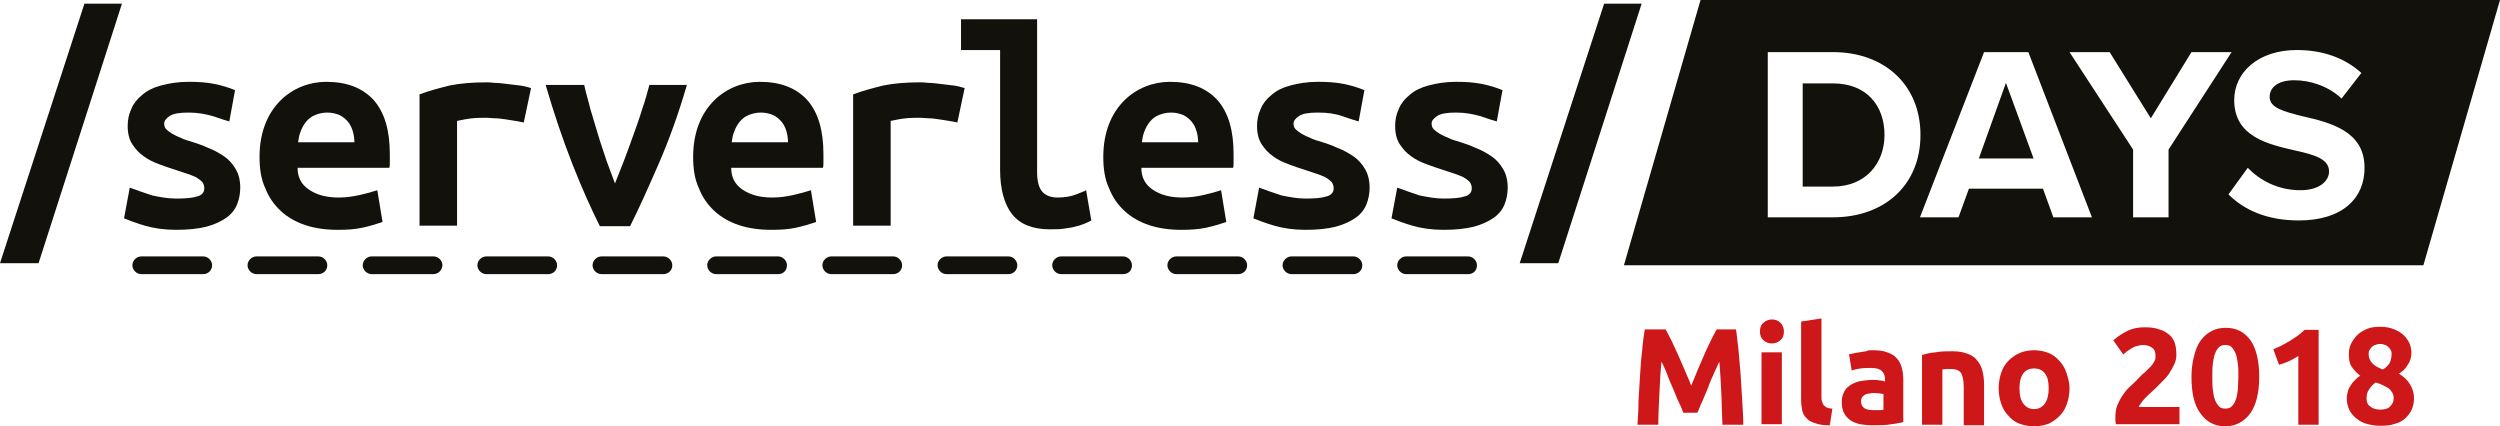 <svg enable-background="new 0 0 479.7 81.8" viewBox="0 0 479.7 81.8" xmlns="http://www.w3.org/2000/svg" xmlns:xlink="http://www.w3.org/1999/xlink"><clipPath id="a"><path d="m0 0h479.7v81.8h-479.7z"/></clipPath><clipPath id="b"><path d="m0 0h479.7v81.8h-479.7z"/></clipPath><clipPath id="c"><path d="m0 0h479.7v81.8h-479.7z"/></clipPath><g fill="#12110c"><path d="m16.2.7-16.2 49.8h7.4l16-49.8z"/><path clip-path="url(#a)" d="m33.8 38.1c1.7 0 3.1-.1 4-.4.9-.2 1.4-.8 1.4-1.5 0-.5-.1-.9-.4-1.3-.3-.3-.7-.6-1.2-.9-.5-.2-1.1-.5-1.8-.7s-1.4-.5-2.1-.7c-1-.3-2.1-.7-3.2-1.1s-2.1-.9-2.9-1.5c-.9-.6-1.6-1.4-2.2-2.3s-.9-2.1-.9-3.5c0-1.2.2-2.2.7-3.3.4-1 1.1-1.9 2.1-2.7.9-.8 2.1-1.4 3.6-1.8s3.2-.7 5.3-.7c1.8 0 3.4.1 4.9.4s2.8.7 4 1.2l-1.1 6c-.7-.2-1.7-.5-3.1-1-1.4-.4-2.9-.7-4.7-.7s-3 .2-3.7.7c-.6.4-1 .9-1 1.4 0 .4.1.8.4 1.1s.7.6 1.2.9 1 .5 1.7.8c.6.3 1.3.5 2 .7 1 .3 2.1.7 3.2 1.2 1.1.4 2.1 1 3 1.6s1.6 1.4 2.2 2.4.9 2.2.9 3.6c0 1.1-.2 2.2-.6 3.2s-1.1 1.9-2.1 2.6-2.3 1.3-3.8 1.7c-1.6.4-3.5.6-5.8.6s-4.3-.3-6-.8-3-1-4-1.4l1.1-5.9c1.3.5 2.8 1 4.3 1.5 1.4.3 3 .6 4.6.6"/><path clip-path="url(#a)" d="m68 27.3c0-.7-.1-1.4-.3-2.1s-.5-1.3-.9-1.8-1-1-1.6-1.3c-.7-.3-1.5-.5-2.4-.5s-1.7.2-2.4.5-1.2.7-1.7 1.3c-.4.5-.8 1.2-1 1.8-.3.7-.4 1.4-.5 2.1zm-18.2 2.8c0-2.4.4-4.5 1.1-6.3s1.7-3.3 2.9-4.5 2.6-2.1 4.1-2.7 3.1-.9 4.7-.9c4 0 7 1.2 9.1 3.5 2.1 2.4 3.1 5.8 3.1 10.4v1.4c0 .5 0 .9-.1 1.2h-17.6c0 1.8.7 3.2 2.2 4.2s3.3 1.5 5.7 1.5c1.4 0 2.8-.2 4.1-.5s2.4-.6 3.3-.9l1 6.1c-1.2.4-2.5.8-3.9 1.1s-2.9.4-4.7.4c-2.3 0-4.4-.3-6.2-.9s-3.4-1.5-4.7-2.7-2.3-2.6-3-4.4c-.8-1.7-1.1-3.7-1.1-6"/><path clip-path="url(#a)" d="m100.5 23.5c-.5-.1-1-.2-1.6-.3s-1.3-.2-1.9-.3c-.7-.1-1.3-.2-1.9-.2s-1.1-.1-1.6-.1c-1 0-2 0-2.9.1-1 .1-1.9.3-2.9.5v20.1h-7.2v-25.2c1.9-.7 3.8-1.2 5.8-1.7 2-.4 4.3-.6 7-.6.4 0 .9 0 1.6.1.7 0 1.5.1 2.3.2s1.6.2 2.5.3c.8.1 1.6.3 2.2.5z"/><path clip-path="url(#a)" d="m115.1 43.4c-1.7-3.4-3.5-7.4-5.3-12s-3.5-9.6-5.1-15.1h7.4c.3 1.5.8 3 1.2 4.7.5 1.7 1 3.3 1.5 5s1.1 3.3 1.6 4.9c.6 1.6 1.1 3 1.6 4.3.5-1.3 1.1-2.8 1.7-4.3.6-1.6 1.2-3.2 1.8-4.9s1.2-3.3 1.7-5c.6-1.7 1-3.2 1.4-4.7h7.2c-1.6 5.5-3.4 10.5-5.4 15.1s-3.8 8.6-5.5 12z"/><path clip-path="url(#a)" d="m151.2 27.3c0-.7-.1-1.4-.3-2.1s-.5-1.3-.9-1.8-1-1-1.6-1.3c-.7-.3-1.5-.5-2.4-.5s-1.7.2-2.4.5-1.2.7-1.7 1.3c-.4.5-.8 1.2-1 1.8-.3.7-.4 1.4-.5 2.1zm-18.2 2.8c0-2.4.4-4.5 1.1-6.3s1.7-3.3 2.9-4.5 2.6-2.1 4.1-2.7 3.1-.9 4.7-.9c4 0 7 1.2 9.1 3.5 2.1 2.4 3.1 5.8 3.1 10.4v1.4c0 .5 0 .9-.1 1.2h-17.6c0 1.8.7 3.2 2.2 4.2s3.3 1.5 5.7 1.5c1.4 0 2.8-.2 4.1-.5s2.4-.6 3.3-.9l1 6.1c-1.2.4-2.5.8-3.9 1.1s-2.9.4-4.7.4c-2.3 0-4.4-.3-6.2-.9s-3.4-1.5-4.7-2.7-2.3-2.6-3-4.4c-.8-1.7-1.1-3.7-1.1-6"/><path clip-path="url(#a)" d="m183.7 23.5c-.5-.1-1-.2-1.6-.3s-1.3-.2-1.9-.3c-.7-.1-1.3-.2-1.9-.2s-1.1-.1-1.6-.1c-1 0-2 0-2.9.1-1 .1-1.9.3-2.9.5v20.1h-7.2v-25.2c1.9-.7 3.8-1.2 5.8-1.7 2-.4 4.3-.6 7-.6.4 0 .9 0 1.6.1.7 0 1.5.1 2.3.2s1.6.2 2.5.3c.8.1 1.6.3 2.2.5z"/><path clip-path="url(#a)" d="m209.4 42.3c-.1.1-.4.2-.8.4s-.9.4-1.6.6-1.5.4-2.4.5c-.9.2-2 .2-3.2.2-3.3 0-5.7-1-7.2-2.9s-2.3-4.8-2.3-8.5v-23h-7.5v-5.9h14.6v29.4c0 1.8.4 3.1 1.1 3.8s1.7 1 2.8 1c1.4 0 2.6-.2 3.6-.6s1.6-.6 1.9-.8z"/><path clip-path="url(#a)" d="m229.9 27.3c0-.7-.1-1.4-.3-2.1s-.5-1.3-.9-1.8-1-1-1.6-1.3c-.7-.3-1.5-.5-2.4-.5s-1.7.2-2.4.5-1.2.7-1.7 1.3c-.4.5-.8 1.2-1 1.8-.3.7-.4 1.4-.5 2.1zm-18.2 2.8c0-2.4.4-4.5 1.1-6.3s1.7-3.3 2.9-4.5 2.6-2.1 4.1-2.7 3.1-.9 4.7-.9c4 0 7 1.2 9.1 3.5 2.1 2.4 3.1 5.8 3.1 10.4v1.4c0 .5 0 .9-.1 1.2h-17.6c0 1.8.7 3.2 2.2 4.2s3.3 1.5 5.7 1.5c1.4 0 2.8-.2 4.1-.5s2.4-.6 3.3-.9l1 6.1c-1.2.4-2.5.8-3.9 1.1s-2.9.4-4.7.4c-2.3 0-4.4-.3-6.2-.9s-3.4-1.5-4.7-2.7-2.3-2.6-3-4.4c-.8-1.7-1.1-3.7-1.1-6"/><path clip-path="url(#a)" d="m250.5 38.1c1.7 0 3.1-.1 4-.4.9-.2 1.4-.8 1.4-1.5 0-.5-.1-.9-.4-1.3-.3-.3-.7-.6-1.2-.9-.5-.2-1.1-.5-1.8-.7s-1.4-.5-2.1-.7c-1-.3-2.1-.7-3.2-1.1s-2.1-.9-2.9-1.5c-.9-.6-1.6-1.4-2.2-2.3s-.9-2.1-.9-3.5c0-1.2.2-2.2.7-3.3.4-1 1.1-1.9 2.1-2.7.9-.8 2.1-1.4 3.6-1.8s3.2-.7 5.3-.7c1.8 0 3.4.1 4.9.4s2.8.7 4 1.2l-1.1 6c-.7-.2-1.7-.5-3.1-1s-2.9-.7-4.7-.7-3 .2-3.7.7c-.6.4-1 .9-1 1.4 0 .4.1.8.4 1.1s.7.6 1.2.9 1 .5 1.7.8c.6.3 1.3.5 2 .7 1 .3 2.1.7 3.2 1.2 1.1.4 2.1 1 3 1.6s1.6 1.4 2.2 2.4.9 2.2.9 3.6c0 1.1-.2 2.2-.6 3.2s-1.1 1.9-2.1 2.6-2.3 1.3-3.8 1.7c-1.6.4-3.5.6-5.8.6s-4.3-.3-6-.8-3-1-4-1.4l1.1-5.9c1.3.5 2.8 1 4.3 1.5 1.5.3 3 .6 4.6.6"/><path clip-path="url(#a)" d="m277 38.1c1.7 0 3.1-.1 4-.4.9-.2 1.4-.8 1.4-1.5 0-.5-.1-.9-.4-1.3-.3-.3-.7-.6-1.2-.9-.5-.2-1.1-.5-1.8-.7s-1.4-.5-2.1-.7c-1-.3-2.1-.7-3.2-1.1s-2.1-.9-2.9-1.5c-.9-.6-1.6-1.4-2.2-2.3s-.9-2.1-.9-3.5c0-1.2.2-2.2.7-3.3.4-1 1.1-1.9 2.1-2.7.9-.8 2.1-1.4 3.6-1.8s3.2-.7 5.3-.7c1.8 0 3.4.1 4.9.4s2.8.7 4 1.2l-1.1 6c-.7-.2-1.7-.5-3.1-1-1.4-.4-2.9-.7-4.7-.7s-3 .2-3.7.7-1 .9-1 1.4c0 .4.1.8.4 1.1s.7.6 1.2.9 1 .5 1.7.8c.6.3 1.3.5 2 .7 1 .3 2.1.7 3.2 1.2 1.1.4 2.1 1 3 1.6s1.6 1.4 2.2 2.4.9 2.2.9 3.6c0 1.1-.2 2.2-.6 3.2s-1.1 1.9-2.1 2.6-2.3 1.3-3.8 1.7c-1.6.4-3.5.6-5.8.6s-4.3-.3-6-.8-3-1-4-1.4l1.1-5.9c1.3.5 2.8 1 4.3 1.5 1.5.3 3 .6 4.6.6"/><path d="m307.8.7-16.2 49.8h7.4l16-49.8z"/><path clip-path="url(#b)" d="m351.7 16h-5.8v19.8h5.8c6.3 0 9.9-4.5 9.9-9.9 0-5.6-3.4-9.9-9.9-9.9"/><path d="m379.7 30.4h10.5l-5.3-14.5z"/><path clip-path="url(#c)" d="m441.1 42.3c-6.1 0-10.5-2-13.5-5l3.7-5.1c2.2 2.3 5.7 4.3 10.1 4.3 3.7 0 5.5-1.8 5.5-3.6 0-2.4-2.8-3.2-6.4-4-5.2-1.2-11.8-2.6-11.8-9.7 0-5.3 4.6-9.6 12-9.6 5 0 9.2 1.5 12.4 4.4l-3.8 4.9c-2.6-2.4-6-3.5-9.1-3.5-3 0-4.7 1.3-4.7 3.2 0 2.1 2.7 2.8 6.3 3.7 5.2 1.2 11.9 2.8 11.9 9.8.1 5.8-4.1 10.2-12.6 10.2m-25-.6h-6.8v-13l-12.2-18.7h7.7l7.9 12.7 7.8-12.7h7.7l-12.1 18.7zm-22.1 0-2-5.5h-14.2l-2 5.5h-7.4l12.3-31.7h8.5l12.2 31.7zm-42.3 0h-12.5v-31.7h12.5c9.9 0 16.8 6.3 16.8 15.9s-6.9 15.8-16.8 15.8m-25.4-41.7-14.7 50.9h153.4l14.7-50.9z"/><path clip-path="url(#c)" d="m39 52.6h-11.9c-.9 0-1.7-.8-1.7-1.7s.8-1.7 1.7-1.7h11.9c.9 0 1.7.8 1.7 1.7 0 1-.8 1.7-1.7 1.7m22.1 0h-11.9c-.9 0-1.7-.8-1.7-1.7s.8-1.7 1.7-1.7h11.9c.9 0 1.7.8 1.7 1.7 0 1-.8 1.7-1.7 1.7m22 0h-11.8c-.9 0-1.7-.8-1.7-1.7s.8-1.7 1.7-1.7h11.9c.9 0 1.7.8 1.7 1.7-.1 1-.8 1.7-1.8 1.7m22.1 0h-11.9c-.9 0-1.7-.8-1.7-1.7s.8-1.7 1.7-1.7h11.9c.9 0 1.7.8 1.7 1.7 0 1-.8 1.7-1.7 1.7m22.1 0h-11.9c-.9 0-1.7-.8-1.7-1.7s.8-1.7 1.7-1.7h11.9c.9 0 1.7.8 1.7 1.7 0 1-.8 1.7-1.7 1.7m22 0h-11.9c-.9 0-1.7-.8-1.7-1.7s.8-1.7 1.7-1.7h11.9c.9 0 1.7.8 1.7 1.7 0 1-.7 1.7-1.7 1.7m22.1 0h-11.9c-.9 0-1.7-.8-1.7-1.7s.8-1.7 1.7-1.7h11.9c.9 0 1.7.8 1.7 1.7 0 1-.8 1.7-1.7 1.7m22.1 0h-11.9c-.9 0-1.7-.8-1.7-1.7s.8-1.7 1.7-1.7h11.9c.9 0 1.7.8 1.7 1.7 0 1-.8 1.7-1.7 1.7m22 0h-11.9c-.9 0-1.7-.8-1.7-1.7s.8-1.7 1.7-1.7h11.9c.9 0 1.7.8 1.7 1.7 0 1-.7 1.7-1.7 1.7m22.1 0h-11.9c-.9 0-1.7-.8-1.7-1.7s.8-1.7 1.7-1.7h11.9c.9 0 1.7.8 1.7 1.7 0 1-.8 1.7-1.7 1.7m22.1 0h-11.9c-.9 0-1.7-.8-1.7-1.7s.8-1.7 1.7-1.7h11.9c.9 0 1.7.8 1.7 1.7 0 1-.8 1.7-1.7 1.7m22 0h-11.9c-.9 0-1.7-.8-1.7-1.7s.8-1.7 1.7-1.7h11.9c.9 0 1.7.8 1.7 1.7 0 1-.7 1.7-1.7 1.7"/></g><g fill="#cd1719"><path clip-path="url(#c)" d="m319.6 63.2c.3.6.7 1.3 1.1 2.1s.8 1.8 1.3 2.8c.4 1 .9 2 1.3 3s.9 2 1.2 2.9c.4-.9.8-1.9 1.2-2.9s.9-2 1.3-3 .9-1.9 1.3-2.8c.4-.8.8-1.6 1.1-2.1h3.7c.2 1.2.3 2.6.5 4.1.1 1.5.3 3.1.4 4.7s.2 3.2.3 4.9c.1 1.6.2 3.2.2 4.6h-4c-.1-1.8-.1-3.7-.2-5.8s-.2-4.2-.4-6.3c-.3.7-.7 1.5-1.1 2.4s-.8 1.8-1.1 2.7c-.4.9-.7 1.7-1.1 2.6-.4.8-.6 1.5-.9 2.1h-2.7c-.2-.6-.5-1.3-.9-2.1s-.7-1.7-1.1-2.6-.8-1.8-1.1-2.7c-.4-.9-.7-1.7-1.1-2.4-.2 2.1-.3 4.2-.4 6.3s-.2 4-.2 5.8h-4c.1-1.4.2-3 .2-4.6.1-1.6.2-3.2.3-4.9.1-1.6.2-3.2.4-4.7.1-1.5.3-2.8.5-4.1z"/><path clip-path="url(#c)" d="m341.9 81.4h-3.9v-13.8h3.9zm.4-17.8c0 .7-.2 1.3-.7 1.7s-1 .6-1.6.6-1.2-.2-1.6-.6c-.5-.4-.7-1-.7-1.7s.2-1.3.7-1.7 1-.6 1.6-.6 1.2.2 1.6.6.7 1 .7 1.7"/><path clip-path="url(#c)" d="m351.1 81.6c-1.1 0-2.1-.1-2.8-.4-.7-.2-1.3-.5-1.7-1-.4-.4-.7-.9-.8-1.5s-.2-1.2-.2-2v-15l3.9-.6v15c0 .3 0 .7.1.9.1.3.2.5.3.7s.4.3.6.5c.3.1.7.2 1.1.2z"/><path clip-path="url(#c)" d="m359.5 78.7h1.1c.4 0 .6 0 .8-.1v-3c-.2 0-.4-.1-.7-.1s-.6-.1-.9-.1c-.4 0-.7 0-1 .1-.3 0-.6.1-.9.2-.2.1-.4.3-.6.5-.1.2-.2.5-.2.8 0 .6.2 1 .6 1.3s1.1.4 1.8.4m-.3-11.5c1.2 0 2.1.1 2.9.4s1.4.6 1.8 1.1c.5.5.8 1.1 1 1.8s.3 1.5.3 2.3v8.2c-.6.1-1.3.3-2.3.4-1 .2-2.2.2-3.6.2-.9 0-1.7-.1-2.4-.2-.7-.2-1.4-.4-1.9-.8s-.9-.8-1.2-1.4-.4-1.3-.4-2.1.2-1.5.5-2c.3-.6.8-1 1.3-1.3s1.2-.6 1.9-.7 1.4-.2 2.2-.2c.5 0 1 0 1.4.1.4 0 .7.1 1 .2v-.4c0-.7-.2-1.2-.6-1.6s-1.1-.6-2.1-.6c-.7 0-1.3 0-2 .1-.6.1-1.2.2-1.7.4l-.5-3.1c.2-.1.5-.1.9-.2.3-.1.7-.1 1.1-.2s.8-.1 1.3-.2c.2-.2.7-.2 1.1-.2"/><path clip-path="url(#c)" d="m368.8 68.1c.7-.2 1.5-.4 2.6-.5 1-.2 2.2-.2 3.3-.2 1.2 0 2.1.2 2.9.5s1.4.7 1.8 1.3c.5.6.8 1.2 1 2s.3 1.6.3 2.6v7.8h-3.9v-7.3c0-1.3-.2-2.2-.5-2.7s-1-.8-1.9-.8c-.3 0-.6 0-.9 0s-.6.1-.8.1v10.6h-3.9z"/><path clip-path="url(#c)" d="m393.1 74.5c0-1.2-.2-2.2-.7-2.8-.5-.7-1.2-1-2.1-1s-1.6.3-2.1 1-.7 1.6-.7 2.8.2 2.2.7 2.9 1.2 1.1 2.1 1.1 1.6-.4 2.1-1.1c.5-.8.7-1.7.7-2.9m4 0c0 1.1-.2 2.1-.5 3s-.8 1.7-1.4 2.3-1.3 1.1-2.1 1.5c-.8.3-1.8.5-2.8.5s-1.9-.2-2.8-.5c-.8-.3-1.5-.8-2.1-1.5-.6-.6-1.1-1.4-1.4-2.3s-.5-1.9-.5-3 .2-2.1.5-3 .8-1.7 1.4-2.3 1.3-1.1 2.2-1.5c.8-.3 1.7-.5 2.7-.5s1.9.2 2.7.5 1.5.8 2.1 1.5c.6.6 1.1 1.4 1.4 2.3s.6 1.9.6 3"/><path clip-path="url(#c)" d="m417.6 68c0 .7-.1 1.3-.4 1.9s-.6 1.2-1 1.8-.9 1.1-1.4 1.6-1 1-1.5 1.5c-.3.2-.5.5-.9.8-.3.3-.6.6-.9.9s-.5.6-.7.9-.4.5-.4.7h7.8v3.3h-12.2c0-.2-.1-.4-.1-.7v-.7c0-.8.1-1.6.4-2.3s.6-1.3 1.1-2c.4-.6.9-1.2 1.5-1.7.5-.5 1.1-1 1.6-1.6.4-.4.8-.8 1.2-1.1.4-.4.7-.7 1-1s.5-.7.7-1 .2-.7.2-1c0-.8-.2-1.3-.7-1.6-.4-.3-1-.5-1.6-.5-.5 0-.9.1-1.3.2s-.8.3-1.1.5-.6.4-.9.6c-.2.2-.4.4-.6.5l-1.9-2.7c.8-.7 1.7-1.3 2.7-1.8s2.1-.7 3.3-.7c1.1 0 2 .1 2.8.4.8.2 1.4.6 1.9 1s.9 1 1.1 1.6c.2.7.3 1.4.3 2.2"/><path clip-path="url(#c)" d="m429.5 72.3c0-.9 0-1.7-.1-2.5-.1-.7-.2-1.4-.4-1.9s-.5-1-.8-1.3-.7-.4-1.2-.4-.9.1-1.2.4-.6.7-.8 1.3c-.2.5-.3 1.2-.4 1.9s-.1 1.6-.1 2.5 0 1.7.1 2.5.2 1.4.4 1.9.5 1 .8 1.3.7.4 1.2.4.9-.1 1.2-.4.6-.7.8-1.3c.2-.5.3-1.2.4-1.9 0-.8.1-1.6.1-2.5m4 0c0 3.1-.6 5.4-1.7 7-1.2 1.6-2.8 2.5-4.8 2.5s-3.6-.8-4.8-2.5c-1.2-1.6-1.7-4-1.7-7 0-1.5.2-2.9.5-4 .3-1.2.7-2.2 1.3-3s1.3-1.4 2.1-1.8 1.7-.6 2.7-.6c2 0 3.6.8 4.8 2.5 1 1.5 1.6 3.8 1.6 6.9"/><path clip-path="url(#c)" d="m436.2 67c.5-.2 1-.4 1.6-.7.5-.3 1.1-.6 1.6-.9s1-.7 1.5-1c.5-.4.9-.7 1.3-1.1h2.7v18.2h-3.9v-13.2c-.5.3-1.1.7-1.8 1-.6.3-1.3.5-1.9.7z"/><path clip-path="url(#c)" d="m458.9 67.9c0-.2 0-.4-.1-.6s-.2-.4-.4-.6-.4-.4-.7-.5-.6-.2-1-.2-.7.1-1 .2-.5.3-.7.5-.3.4-.4.6-.1.4-.1.7c0 .6.2 1.1.6 1.6s1.1.9 2.1 1.3c.6-.3 1-.8 1.3-1.2.3-.6.4-1.2.4-1.8m-4.8 8.6c0 .2 0 .4.1.7s.2.5.5.7c.2.2.5.4.8.5s.7.2 1.2.2c.9 0 1.6-.2 2-.7.4-.4.6-.9.6-1.5 0-.4-.1-.8-.3-1.1s-.4-.6-.7-.8-.7-.4-1.1-.6-.9-.4-1.4-.5c-.5.4-.9.8-1.2 1.3-.4.5-.5 1.1-.5 1.8m9.1-.2c0 .8-.1 1.5-.4 2.2s-.7 1.2-1.2 1.7-1.2.9-2 1.1c-.8.3-1.8.4-2.8.4-1.2 0-2.2-.2-3.1-.5-.8-.3-1.5-.8-2-1.3s-.9-1.1-1.1-1.7-.3-1.2-.3-1.7.1-1 .2-1.4.3-.8.6-1.2c.2-.4.5-.7.8-1s.6-.6 1-.8c-.8-.6-1.3-1.2-1.7-1.8s-.5-1.4-.5-2.3c0-.7.1-1.4.4-2s.7-1.2 1.2-1.7 1.2-.9 1.9-1.2 1.6-.4 2.5-.4c1.1 0 2 .2 2.7.5.8.3 1.4.7 1.9 1.2s.8 1 1.1 1.6c.2.6.3 1.2.3 1.7 0 .8-.2 1.6-.7 2.3-.4.7-1 1.3-1.7 1.7 1 .6 1.7 1.3 2.1 2 .5.8.8 1.7.8 2.6"/></g></svg>
